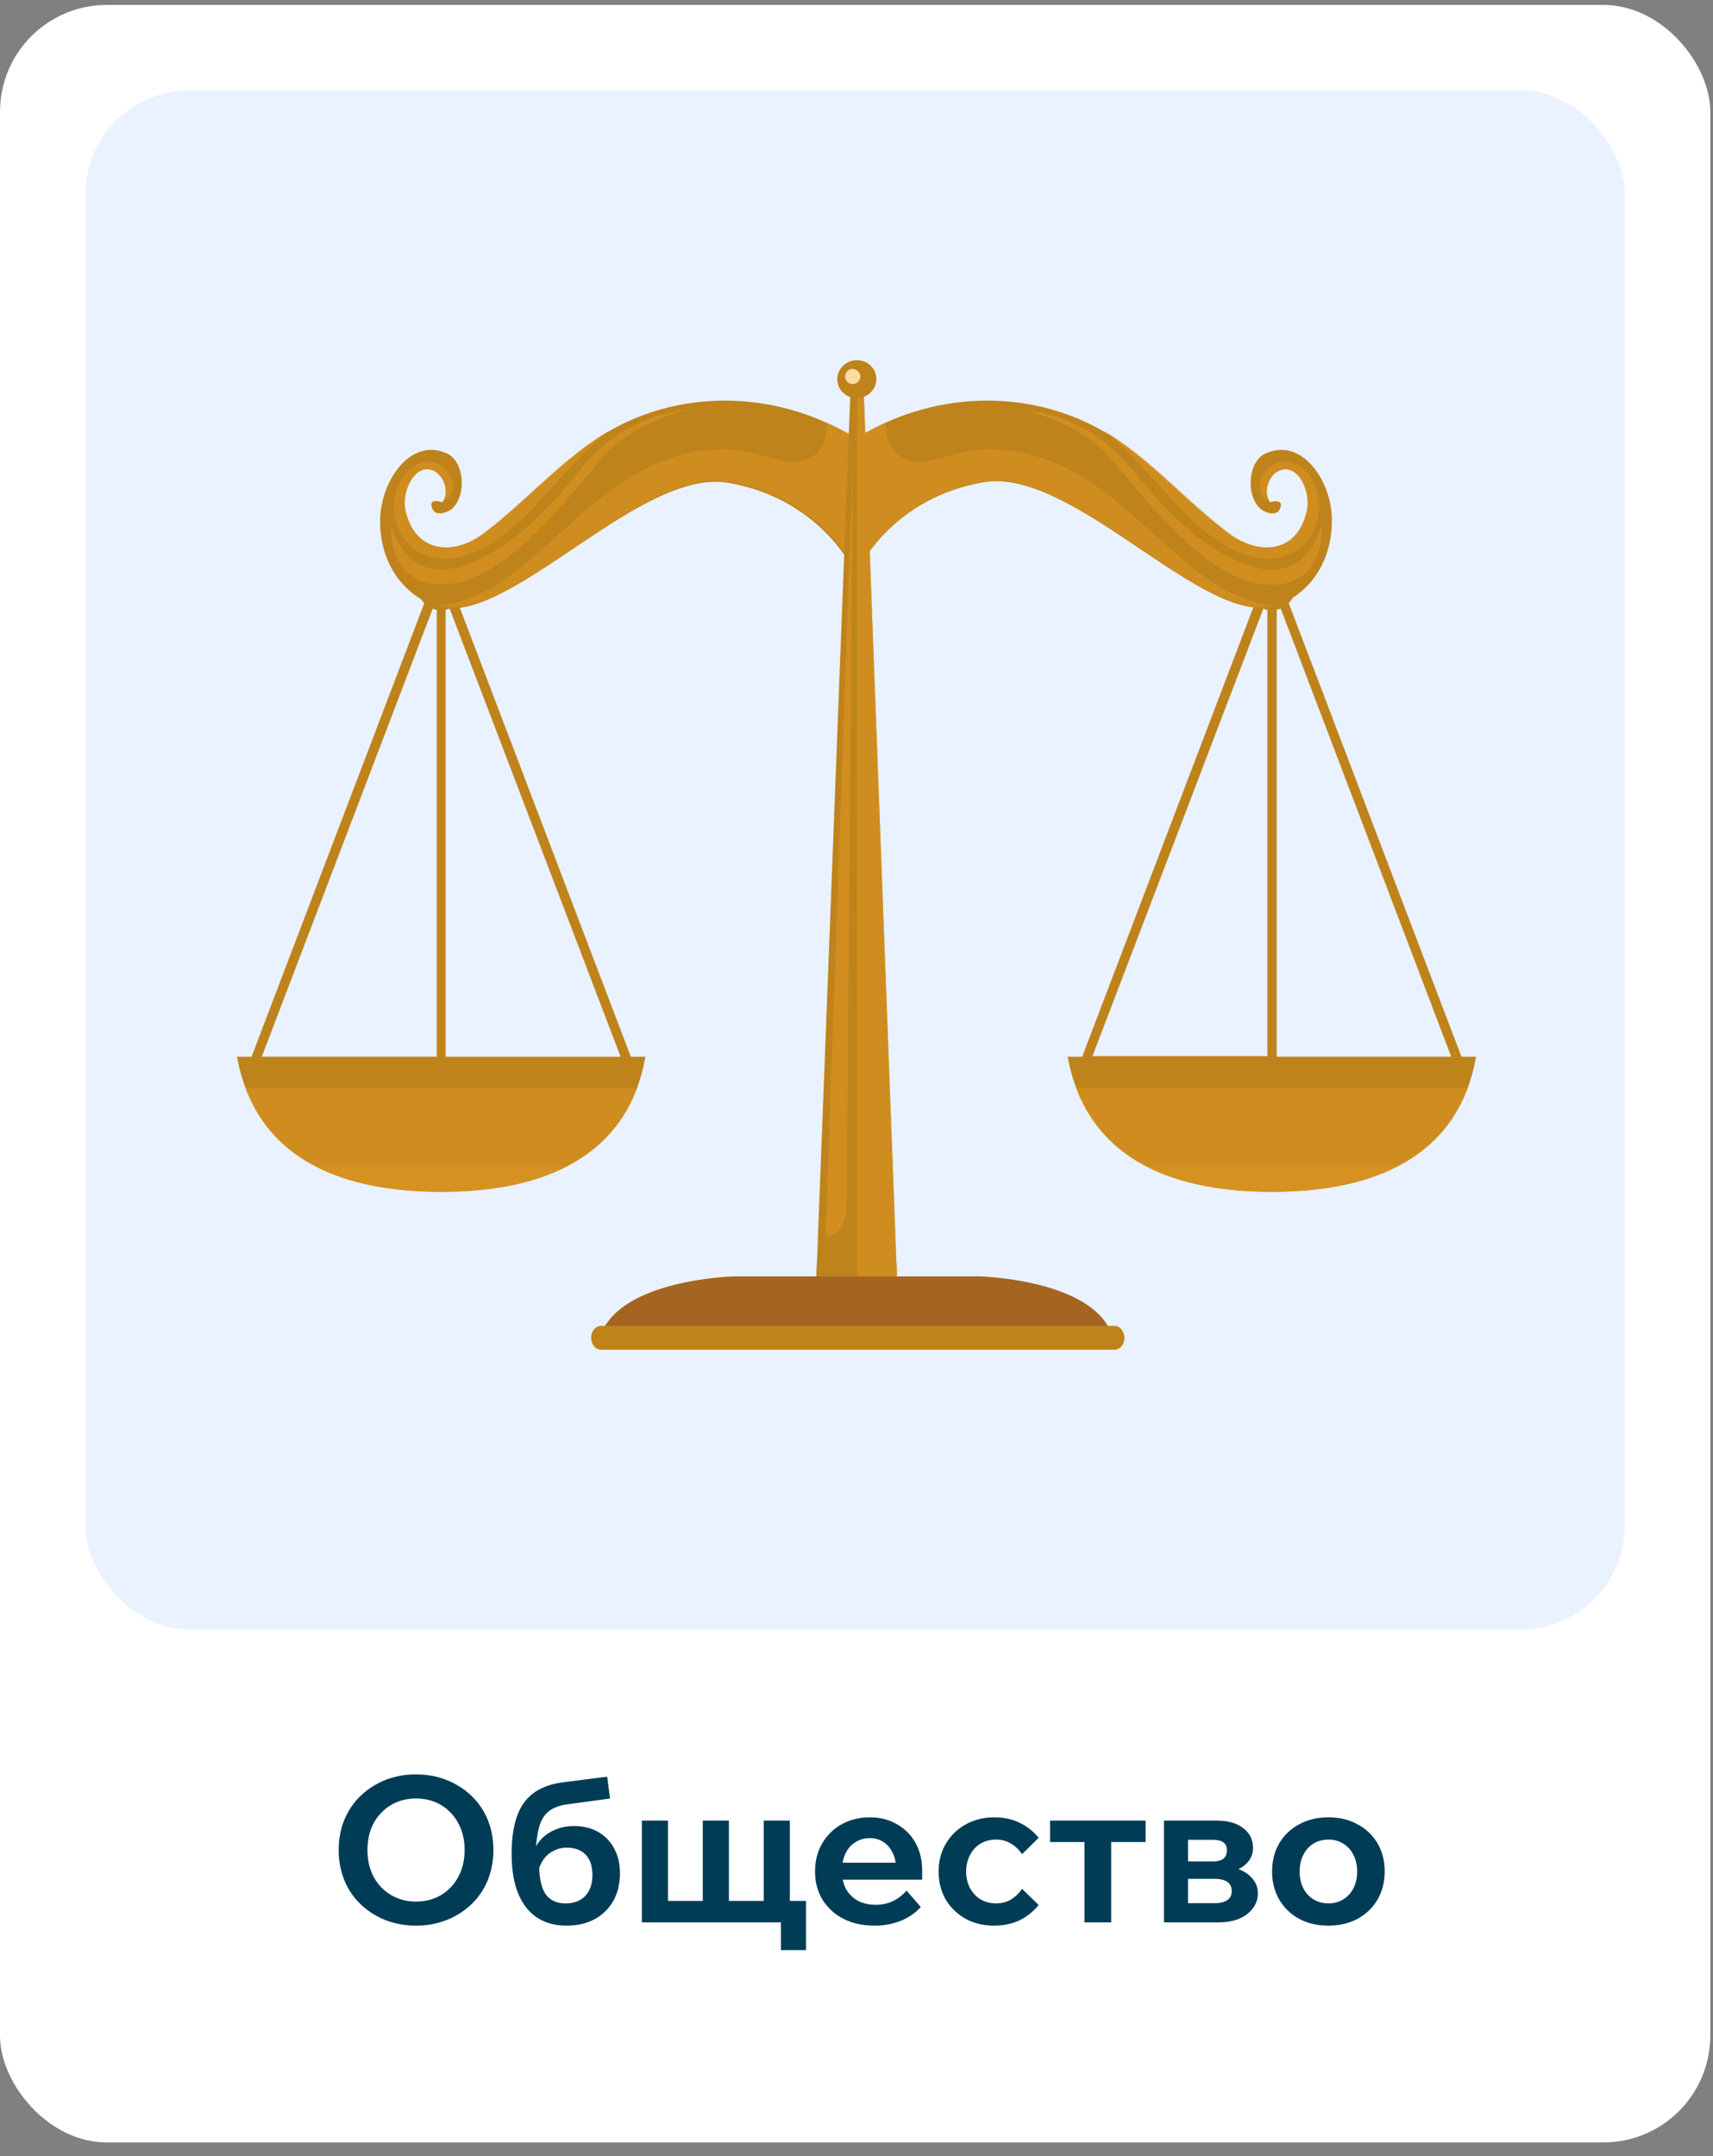 <svg width="112" height="141" fill="none" xmlns="http://www.w3.org/2000/svg"><rect width="100%" height="100%" fill="#808080" stroke="none"/><rect y=".322" width="111.822" height="139.777" rx="6.989" fill="#fff"/><rect x="5.588" y="5.912" width="100.639" height="100.639" rx="6.787" fill="#EAF1FF"/><path d="M41.244 69.102 29.952 39.446c.349-.39.582-.922.582-1.56 0-1.136-.757-2.058-1.688-2.058-.932 0-1.689.922-1.689 2.057 0 .639.233 1.17.583 1.561L16.447 69.102h-.96l.028.106c.582 3.05 2.154 5.357 4.657 6.811 2.183 1.277 5.123 1.916 8.674 1.916 3.58 0 6.49-.639 8.673-1.916 2.532-1.454 4.104-3.76 4.657-6.81l.029-.107h-.96Zm-.67 0H29.138v-29.23c.087-.036.174-.036.262-.071l11.176 29.3ZM28.294 39.8c.087.035.174.07.262.07v29.23H17.116l11.177-29.3Z" fill="#BF831B"/><path opacity=".5" d="M16.041 71.162c.786 2.092 2.183 3.76 4.133 4.86 2.183 1.276 5.122 1.915 8.673 1.915 3.58 0 6.49-.638 8.674-1.916 1.95-1.135 3.347-2.767 4.133-4.86H16.04Z" fill="#DF9822"/><path opacity=".5" d="M20.55 76.235c2.155 1.136 4.949 1.703 8.296 1.703 3.347 0 6.14-.567 8.295-1.703H20.55Z" fill="#DF9822"/><path opacity=".55" d="M29.198 37.282c0 .497-.35.923-.757.923-.407 0-.756-.426-.756-.922 0-.497.349-.923.756-.923.408 0 .757.39.757.922Z" fill="#DF9822"/><path d="M28.558 37.106c0 .178-.116.32-.262.32-.145 0-.262-.142-.262-.32 0-.177.117-.319.262-.319.146 0 .262.142.262.32Z" fill="#FFFDE9"/><path d="m69.797 69.102.029.106c.582 3.05 2.154 5.357 4.657 6.811 2.183 1.277 5.122 1.916 8.673 1.916 3.58 0 6.49-.639 8.673-1.916 2.533-1.454 4.104-3.76 4.657-6.81l.03-.107h-.961L84.262 39.446c.35-.39.582-.922.582-1.56 0-1.136-.756-2.058-1.688-2.058-.931 0-1.688.922-1.688 2.057 0 .639.233 1.17.582 1.561L70.757 69.102h-.96ZM82.603 39.8c.087.035.175.07.262.07v29.195H71.427l11.176-29.265Zm12.282 29.3H83.476v-29.23c.088-.035.175-.035.262-.07l11.147 29.3Z" fill="#BF831B"/><path opacity=".5" d="M95.963 71.162c-.786 2.092-2.183 3.76-4.133 4.86-2.183 1.276-5.122 1.915-8.673 1.915-3.58 0-6.49-.638-8.673-1.916-1.95-1.135-3.348-2.767-4.133-4.86h25.612Z" fill="#DF9822"/><path opacity=".5" d="M91.45 76.235c-2.154 1.136-4.948 1.703-8.295 1.703-3.376 0-6.14-.567-8.295-1.703h16.59Z" fill="#DF9822"/><path opacity=".55" d="M82.805 37.282c0 .497.349.923.756.923.408 0 .757-.426.757-.922 0-.497-.35-.923-.757-.923-.407 0-.756.39-.756.922Z" fill="#DF9822"/><path d="M83.447 37.106c0 .178.117.32.262.32.146 0 .262-.142.262-.32 0-.177-.116-.319-.262-.319-.145 0-.262.142-.262.32Z" fill="#FFFDE9"/><path d="M39.173 28.591c-2.707 1.774-4.977 4.363-7.568 6.314-1.775 1.348-4.424 1.42-5.093-1.525-.291-1.312.698-3.228 1.92-2.554.612.355.961 1.348.496 2.022 0 0-.96-.355-.67.39.204.532.873.32 1.194.107 1.076-.78.96-3.157-.233-3.69-2.387-1.1-4.395 1.845-4.366 4.505.029 2.767 1.6 4.825 3.754 5.499 4.599 1.383 13.185-9.081 19.006-8.088 5.821.993 8.033 5.427 8.033 5.427v-8.513c-5.035-3.015-11.496-3.122-16.473.106Z" fill="#BF831B"/><path opacity=".5" d="M26.516 33.377c-.291-1.312.699-3.228 1.921-2.554.582.32.931 1.242.553 1.952a.999.999 0 0 0 .64-1.065c-.058-.674-.61-1.277-1.135-1.454-1.106-.39-2.212.603-2.59 1.844-.408 1.313 0 2.697.873 3.548.931.887 2.125 1.064 3.26.78 1.193-.284 2.3-.958 3.289-1.773 1.047-.852 1.979-1.916 2.91-2.945 1.048-1.135 2.067-2.27 3.23-3.263.117-.107.234-.178.35-.284-.233.142-.437.248-.64.39-2.707 1.774-4.977 4.363-7.568 6.314-1.804 1.384-4.424 1.455-5.093-1.49ZM54.078 27.63c0 .888-.262 1.739-.902 2.2-.931.674-2.154.284-3.143 0-.699-.177-1.426-.39-2.154-.426-.727-.035-1.455 0-2.154.107a12.02 12.02 0 0 0-3.987 1.383c-2.3 1.277-4.25 3.228-6.287 5.002-.844.745-1.717 1.525-2.648 2.128a9.806 9.806 0 0 1-2.707 1.277c-.466.142-.96.249-1.455.284h.029c4.598 1.384 13.184-9.08 19.005-8.088 5.821.994 8.033 5.428 8.033 5.428V28.41c-.553-.248-1.076-.532-1.63-.78Z" fill="#DF9822"/><path opacity=".55" d="M25.617 34.409s.873 3.866 4.686 2.59c3.813-1.278 6.869-5.357 7.887-6.599 1.194-1.454 3.551-3.299 6.84-3.618 0 0-3.522.71-5.617 3.122-2.096 2.412-5.88 7.59-9.721 8.23-3.871.638-4.25-2.874-4.075-3.725Z" fill="#DF9822"/><path d="M82.743 29.655c-1.194.532-1.31 2.91-.233 3.69.32.212.99.425 1.193-.107.262-.71-.67-.39-.67-.39-.465-.674-.116-1.667.495-2.022 1.252-.674 2.212 1.242 1.921 2.554-.64 2.944-3.288 2.873-5.093 1.525-2.62-1.95-4.86-4.54-7.567-6.314-5.006-3.228-11.468-3.121-16.503-.106v8.478s2.183-4.434 8.033-5.428c5.85-.993 14.407 9.472 19.006 8.088 2.153-.638 3.725-2.731 3.754-5.498.059-2.625-1.95-5.57-4.336-4.47Z" fill="#BF831B"/><path opacity=".5" d="M85.477 33.377c.29-1.312-.699-3.228-1.921-2.554-.582.32-.931 1.242-.553 1.952a.999.999 0 0 1-.64-1.065c.058-.674.61-1.277 1.135-1.454 1.106-.39 2.212.603 2.59 1.844.408 1.313 0 2.697-.873 3.548-.931.887-2.125 1.064-3.26.78-1.193-.284-2.3-.958-3.289-1.773-1.048-.852-1.979-1.916-2.91-2.945-1.048-1.135-2.067-2.27-3.231-3.263-.116-.107-.233-.178-.35-.284.234.142.437.248.641.39 2.707 1.774 4.977 4.363 7.567 6.314 1.805 1.384 4.454 1.455 5.094-1.49ZM57.916 27.63c0 .888.262 1.739.902 2.2.932.674 2.154.284 3.144 0 .698-.177 1.426-.39 2.153-.426.728-.035 1.456 0 2.154.107a12.02 12.02 0 0 1 3.988 1.383c2.299 1.277 4.249 3.228 6.286 5.002.844.745 1.717 1.525 2.649 2.128a9.806 9.806 0 0 0 2.707 1.277c.465.142.96.249 1.455.284h-.03c-4.598 1.384-13.184-9.08-19.005-8.088-5.82.994-8.033 5.428-8.033 5.428V28.41c.553-.248 1.106-.532 1.63-.78Z" fill="#DF9822"/><path opacity=".55" d="M86.38 34.411s-.872 3.867-4.685 2.59c-3.813-1.277-6.869-5.321-7.887-6.562-1.194-1.455-3.551-3.3-6.84-3.619 0 0 3.522.71 5.617 3.122 2.096 2.377 5.88 7.591 9.75 8.23 3.842.603 4.22-2.91 4.046-3.76Z" fill="#DF9822"/><path d="m58.6 82.44-2.183-58.283h-.757l-2.24 58.282s-.408 3.264 1.28 3.654H57.319c1.688-.39 1.28-3.654 1.28-3.654Z" fill="#BF831B"/><path opacity=".5" d="m58.608 82.44-2.183-58.283h-.378v61.972h1.31c1.659-.426 1.251-3.69 1.251-3.69Z" fill="#DF9822"/><path d="M57.301 24.794c0 .674-.582 1.242-1.28 1.242-.728 0-1.28-.568-1.28-1.242s.581-1.241 1.28-1.241c.727 0 1.28.567 1.28 1.241Z" fill="#BF831B"/><path d="M56.25 24.615a.497.497 0 0 1-.495.497.48.48 0 0 1-.494-.497c0-.284.233-.496.494-.496.262.035.495.248.495.496Z" fill="#FFDBA2"/><path opacity=".55" d="m55.75 30.367-1.775 50.479s1.397.248 1.397-2.413c0-2.625.378-48.066.378-48.066Z" fill="#DF9822"/><path d="M64.13 83.469H47.89s-7.306.213-8.586 3.795h33.383c-1.251-3.582-8.557-3.795-8.557-3.795Z" fill="#A46522"/><path d="M72.877 88.262H39.29c-.35 0-.64-.355-.64-.78 0-.427.29-.781.64-.781h33.587c.35 0 .64.355.64.78 0 .426-.29.78-.64.78Z" fill="#BF831B"/><path d="M27.202 125.921a5.405 5.405 0 0 1-2.025-.371 4.997 4.997 0 0 1-1.601-1.032 4.535 4.535 0 0 1-1.06-1.562 5.227 5.227 0 0 1-.37-1.985c0-.715.124-1.372.37-1.972.248-.6.6-1.121 1.06-1.562a4.997 4.997 0 0 1 1.601-1.032 5.405 5.405 0 0 1 2.025-.371c.732 0 1.403.124 2.012.371a4.961 4.961 0 0 1 1.614 1.032c.46.441.812.962 1.06 1.562.246.6.37 1.257.37 1.972a5.23 5.23 0 0 1-.37 1.985c-.248.6-.6 1.121-1.06 1.562a4.961 4.961 0 0 1-1.614 1.032 5.303 5.303 0 0 1-2.012.371Zm0-1.575c.626 0 1.178-.146 1.654-.437a3.01 3.01 0 0 0 1.112-1.191c.274-.512.41-1.094.41-1.747s-.136-1.231-.41-1.734a3.01 3.01 0 0 0-1.112-1.191c-.476-.291-1.028-.437-1.654-.437-.618 0-1.17.146-1.654.437a3.107 3.107 0 0 0-1.125 1.191c-.265.503-.397 1.081-.397 1.734s.132 1.235.397 1.747c.273.503.648.9 1.125 1.191a3.154 3.154 0 0 0 1.654.437Zm9.85 1.575c-1.156 0-2.047-.406-2.673-1.218-.618-.812-.927-1.967-.927-3.467 0-1.483.265-2.594.794-3.336.539-.75 1.395-1.2 2.568-1.35l2.885-.37.186 1.429-2.82.384c-.485.071-.873.216-1.164.437-.283.212-.49.529-.622.953-.133.423-.216.983-.252 1.681l-.251.41c.097-.441.273-.812.53-1.112.264-.309.586-.543.965-.701.38-.168.794-.252 1.245-.252.626 0 1.164.133 1.614.397.45.265.794.627 1.032 1.085.248.459.371.993.371 1.602 0 .688-.146 1.293-.437 1.813a3.039 3.039 0 0 1-1.217 1.191c-.52.283-1.13.424-1.827.424Zm-.08-1.456c.557 0 .989-.163 1.298-.49.309-.335.463-.789.463-1.363s-.145-1.015-.437-1.323c-.29-.309-.706-.464-1.244-.464-.309 0-.59.066-.847.199a1.737 1.737 0 0 0-.648.542c-.177.239-.3.521-.37.847l.065-.688c-.017.936.11 1.628.384 2.078.282.441.728.662 1.337.662Zm4.994 1.244v-6.657h1.707v6.366l-.675-1.112h3.666l-.715 1.112v-6.366h1.708v6.366l-.437-1.112h3.706l-.993 1.112v-6.366h1.708v6.657h-9.675Zm9.092 1.813v-3.216H52.7v3.216h-1.64Zm8.216-3.891.926 1.072c-.335.38-.767.68-1.297.9a4.557 4.557 0 0 1-1.733.318c-.768 0-1.443-.15-2.025-.45a3.387 3.387 0 0 1-1.364-1.244c-.326-.53-.49-1.143-.49-1.84 0-.697.155-1.31.464-1.84a3.379 3.379 0 0 1 1.284-1.257c.547-.3 1.16-.45 1.84-.45.661 0 1.248.15 1.76.45.52.291.926.697 1.217 1.218.291.52.437 1.125.437 1.813v.079h-1.707v-.185c0-.406-.075-.759-.225-1.059-.141-.3-.34-.534-.596-.701a1.539 1.539 0 0 0-.886-.252c-.362 0-.68.088-.953.265-.274.168-.49.415-.649.741-.15.318-.225.697-.225 1.138 0 .468.093.869.278 1.205.194.326.454.578.78.754.336.168.72.252 1.152.252.794 0 1.465-.309 2.012-.927Zm1.02-.715h-5.877v-1.111h5.664l.212.516v.595Zm6.529.596 1.085 1.059a3.582 3.582 0 0 1-1.258 1.006c-.485.229-1.04.344-1.667.344-.688 0-1.306-.15-1.853-.45a3.478 3.478 0 0 1-1.297-1.258c-.309-.538-.463-1.147-.463-1.826 0-.688.159-1.297.476-1.826.318-.539.75-.958 1.297-1.258.556-.309 1.183-.463 1.88-.463.608 0 1.156.119 1.64.357.486.23.9.556 1.245.98l-1.085 1.072a2.207 2.207 0 0 0-.715-.688 1.83 1.83 0 0 0-.993-.265c-.38 0-.714.088-1.006.265-.29.176-.52.423-.688.741a2.287 2.287 0 0 0-.251 1.085c0 .397.084.754.251 1.072.168.318.397.565.688.741.292.177.627.265 1.006.265.389 0 .724-.088 1.006-.265.282-.176.516-.406.702-.688Zm4.081 2.197v-6.062h1.747v6.062h-1.747Zm-2.25-5.254v-1.403h6.247v1.403h-6.247Zm7.446 5.254v-6.657h3.428c.741 0 1.323.163 1.747.49.432.317.648.749.648 1.297 0 .344-.101.639-.304.886a1.833 1.833 0 0 1-.807.569l-.013-.119c.423.115.767.318 1.032.609.273.282.41.627.41 1.032 0 .371-.115.702-.344.993-.22.291-.525.516-.913.675-.388.15-.83.225-1.324.225H76.1Zm1.575-.45-.86-.807h2.58c.38 0 .662-.067.848-.199.194-.132.29-.331.29-.595 0-.265-.096-.464-.29-.596-.186-.132-.468-.199-.847-.199H76.96v-1.138h2.29c.353 0 .6-.061.741-.185.15-.124.225-.304.225-.543 0-.238-.075-.41-.225-.516-.141-.115-.388-.172-.741-.172h-2.501l.926-.847v5.797Zm9.178.662c-.723 0-1.363-.15-1.919-.45a3.354 3.354 0 0 1-1.297-1.258c-.309-.538-.463-1.147-.463-1.826 0-.697.154-1.31.463-1.84a3.265 3.265 0 0 1 1.297-1.244c.556-.309 1.196-.463 1.92-.463.723 0 1.362.154 1.918.463.556.3.988.715 1.297 1.244.309.53.463 1.139.463 1.827s-.154 1.301-.463 1.839c-.309.53-.74.949-1.297 1.258-.556.3-1.195.45-1.919.45Zm0-1.456c.37 0 .697-.088.98-.265.282-.176.502-.419.661-.728.16-.317.239-.679.239-1.085 0-.415-.08-.776-.239-1.085a1.796 1.796 0 0 0-.662-.741 1.805 1.805 0 0 0-.979-.265c-.37 0-.697.088-.98.265a1.796 1.796 0 0 0-.661.741c-.159.309-.238.67-.238 1.085 0 .406.08.768.238 1.085.159.309.38.552.662.728.282.177.609.265.98.265Z" fill="#003C56"/></svg>